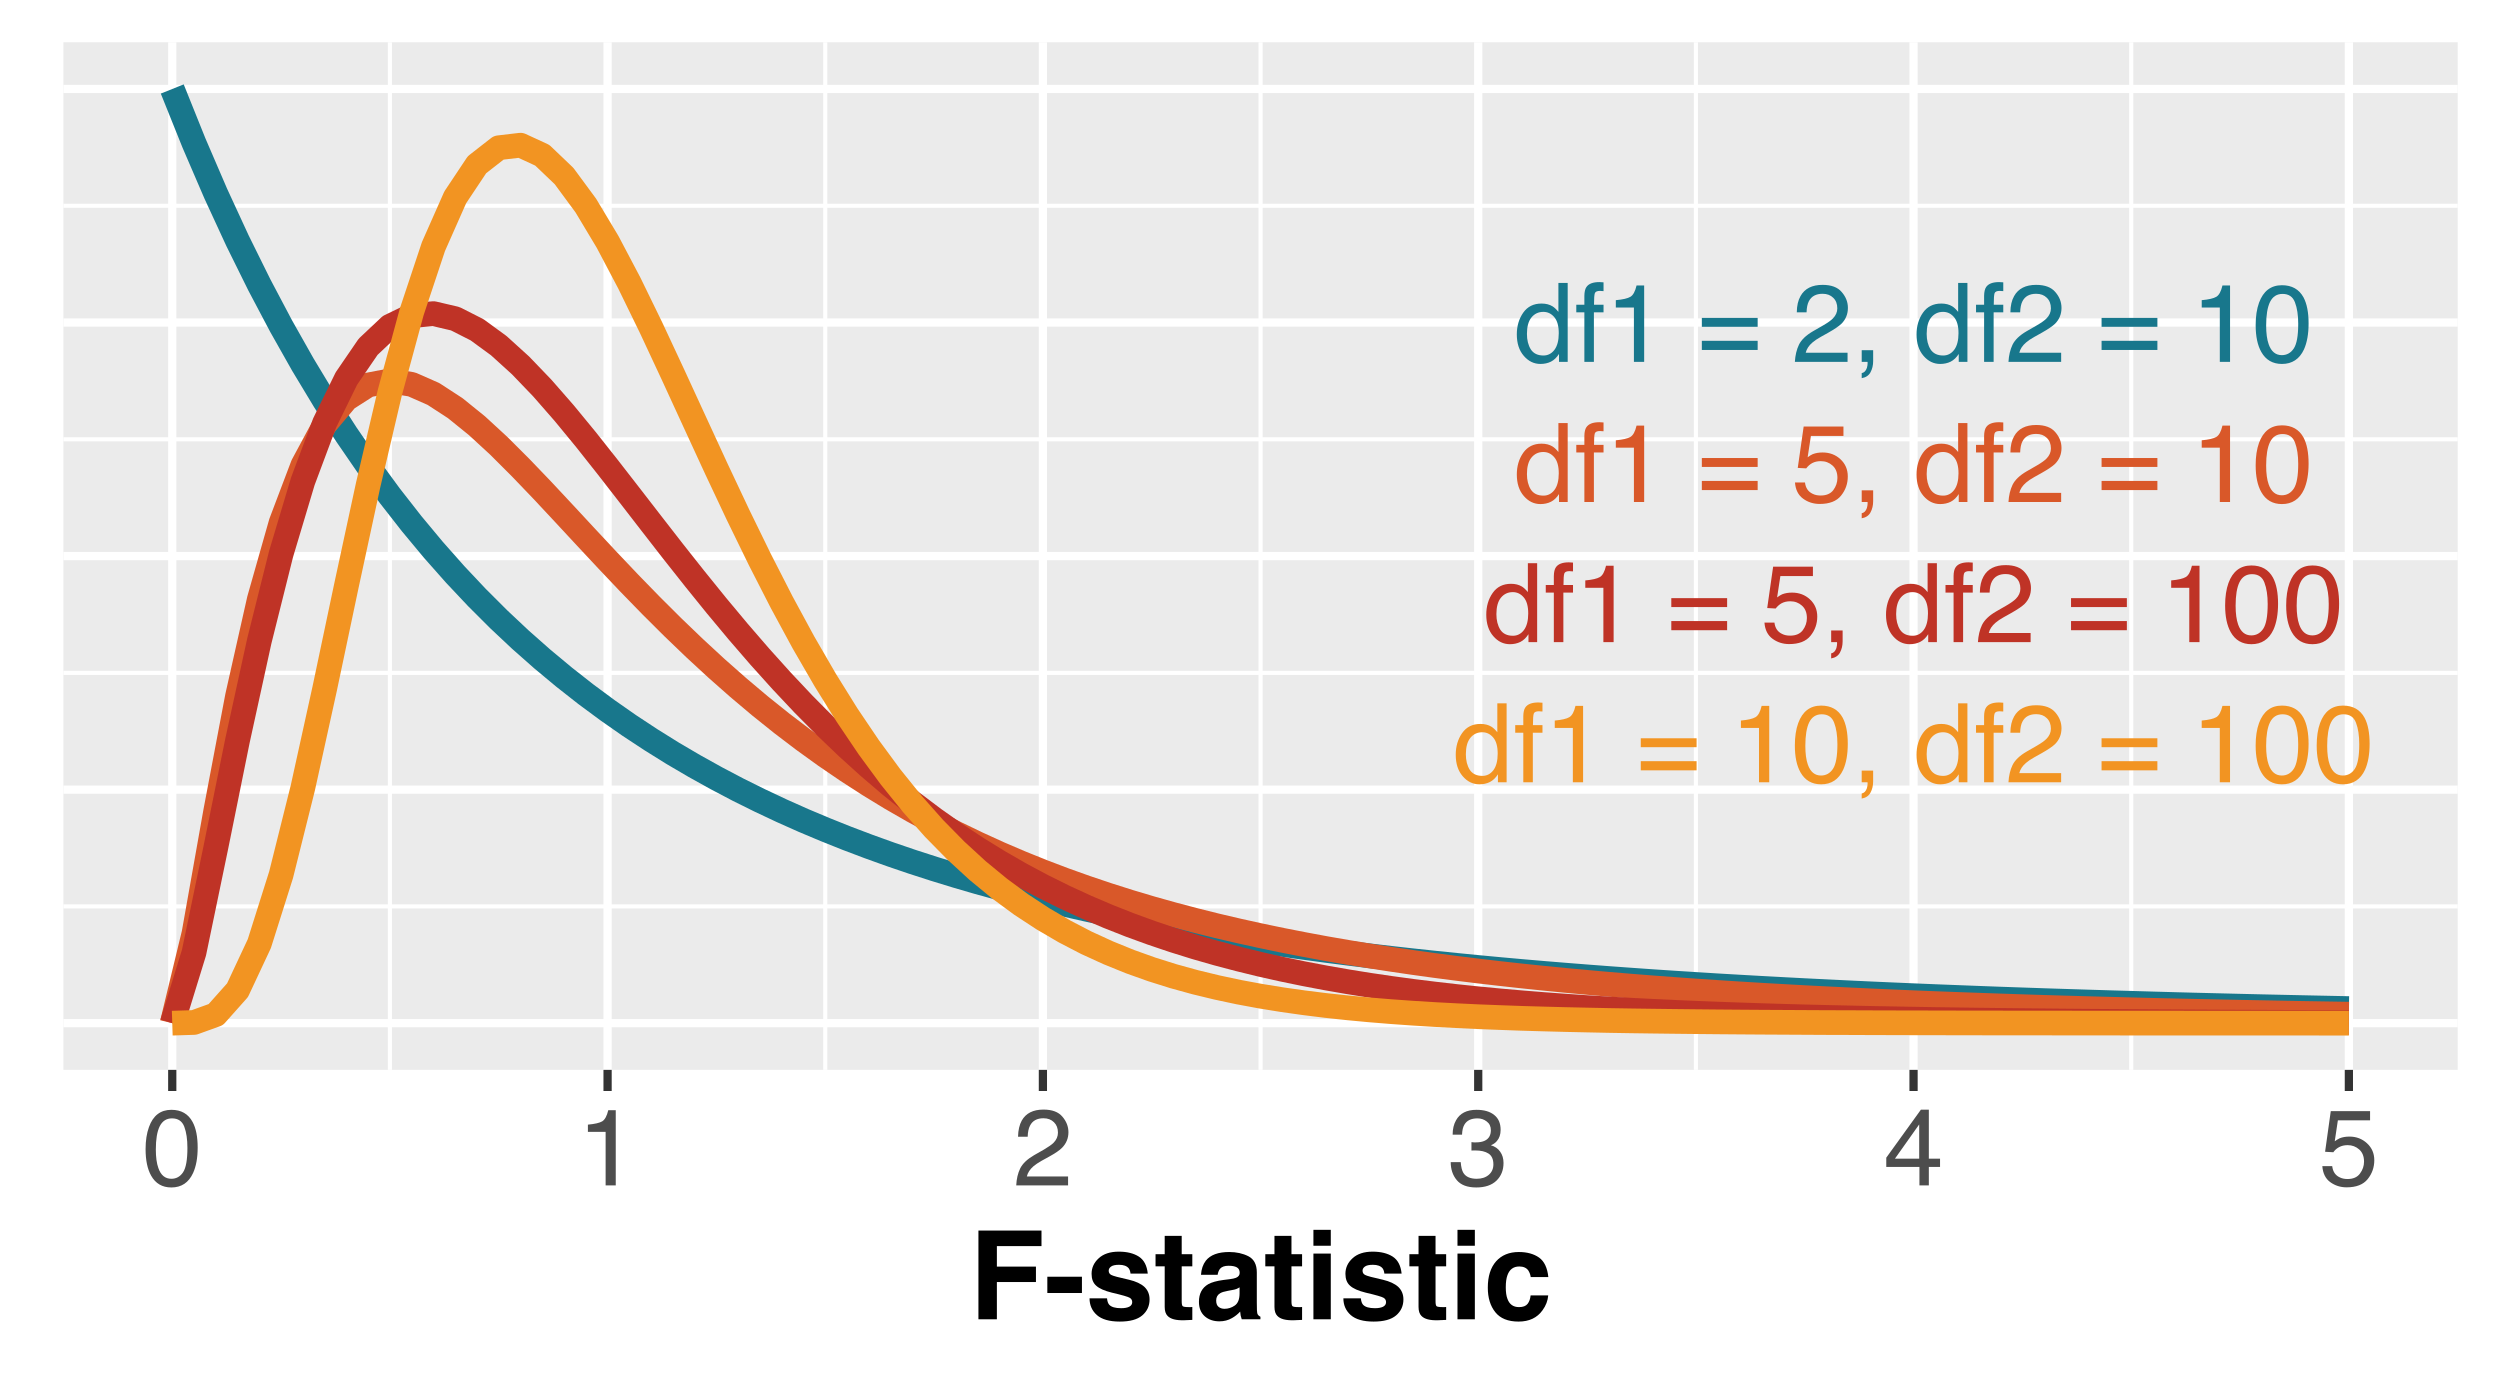 <?xml version="1.0" encoding="UTF-8"?>
<svg xmlns="http://www.w3.org/2000/svg" xmlns:xlink="http://www.w3.org/1999/xlink" width="324pt" height="180pt" viewBox="0 0 324 180" version="1.1">
<defs>
<g>
<symbol overflow="visible" id="glyph0-0">
<path style="stroke:none;" d="M 0.453 0 L 0.453 -10.203 L 8.547 -10.203 L 8.547 0 Z M 7.281 -1.281 L 7.281 -8.922 L 1.734 -8.922 L 1.734 -1.281 Z M 7.281 -1.281 "/>
</symbol>
<symbol overflow="visible" id="glyph0-1">
<path style="stroke:none;" d="M 1.703 -3.625 C 1.703 -2.832 1.867 -2.164 2.203 -1.625 C 2.547 -1.094 3.094 -0.828 3.844 -0.828 C 4.414 -0.828 4.891 -1.07 5.266 -1.562 C 5.641 -2.062 5.828 -2.781 5.828 -3.719 C 5.828 -4.656 5.633 -5.348 5.25 -5.797 C 4.863 -6.254 4.391 -6.484 3.828 -6.484 C 3.191 -6.484 2.676 -6.238 2.281 -5.75 C 1.895 -5.27 1.703 -4.562 1.703 -3.625 Z M 3.594 -7.562 C 4.156 -7.562 4.629 -7.441 5.016 -7.203 C 5.242 -7.066 5.5 -6.828 5.781 -6.484 L 5.781 -10.234 L 6.984 -10.234 L 6.984 0 L 5.859 0 L 5.859 -1.031 C 5.566 -0.57 5.219 -0.238 4.812 -0.031 C 4.414 0.164 3.961 0.266 3.453 0.266 C 2.617 0.266 1.898 -0.082 1.297 -0.781 C 0.691 -1.477 0.391 -2.406 0.391 -3.562 C 0.391 -4.645 0.664 -5.582 1.219 -6.375 C 1.77 -7.164 2.562 -7.562 3.594 -7.562 Z M 3.594 -7.562 "/>
</symbol>
<symbol overflow="visible" id="glyph0-2">
<path style="stroke:none;" d="M 1.234 -8.562 C 1.242 -9.082 1.332 -9.461 1.5 -9.703 C 1.789 -10.129 2.352 -10.344 3.188 -10.344 C 3.27 -10.344 3.352 -10.336 3.438 -10.328 C 3.52 -10.328 3.613 -10.32 3.719 -10.312 L 3.719 -9.172 C 3.582 -9.18 3.484 -9.188 3.422 -9.188 C 3.367 -9.195 3.316 -9.203 3.266 -9.203 C 2.891 -9.203 2.664 -9.102 2.594 -8.906 C 2.52 -8.707 2.484 -8.207 2.484 -7.406 L 3.719 -7.406 L 3.719 -6.422 L 2.469 -6.422 L 2.469 0 L 1.234 0 L 1.234 -6.422 L 0.188 -6.422 L 0.188 -7.406 L 1.234 -7.406 Z M 1.234 -8.562 "/>
</symbol>
<symbol overflow="visible" id="glyph0-3">
<path style="stroke:none;" d="M 1.359 -7.047 L 1.359 -8 C 2.266 -8.082 2.895 -8.227 3.25 -8.438 C 3.602 -8.645 3.867 -9.133 4.047 -9.906 L 5.031 -9.906 L 5.031 0 L 3.703 0 L 3.703 -7.047 Z M 1.359 -7.047 "/>
</symbol>
<symbol overflow="visible" id="glyph0-4">
<path style="stroke:none;" d=""/>
</symbol>
<symbol overflow="visible" id="glyph0-5">
<path style="stroke:none;" d="M 7.875 -5.703 L 7.875 -4.547 L 0.641 -4.547 L 0.641 -5.703 Z M 7.875 -2.734 L 7.875 -1.547 L 0.641 -1.547 L 0.641 -2.734 Z M 7.875 -2.734 "/>
</symbol>
<symbol overflow="visible" id="glyph0-6">
<path style="stroke:none;" d="M 0.438 0 C 0.488 -0.852 0.664 -1.598 0.969 -2.234 C 1.281 -2.867 1.883 -3.445 2.781 -3.969 L 4.109 -4.734 C 4.703 -5.078 5.117 -5.375 5.359 -5.625 C 5.742 -6.008 5.938 -6.445 5.938 -6.938 C 5.938 -7.52 5.758 -7.977 5.406 -8.312 C 5.062 -8.656 4.602 -8.828 4.031 -8.828 C 3.176 -8.828 2.582 -8.504 2.25 -7.859 C 2.07 -7.516 1.973 -7.035 1.953 -6.422 L 0.688 -6.422 C 0.695 -7.285 0.859 -7.988 1.172 -8.531 C 1.711 -9.5 2.664 -9.984 4.031 -9.984 C 5.164 -9.984 5.992 -9.672 6.516 -9.047 C 7.047 -8.43 7.312 -7.75 7.312 -7 C 7.312 -6.195 7.035 -5.516 6.484 -4.953 C 6.148 -4.629 5.566 -4.234 4.734 -3.766 L 3.781 -3.234 C 3.332 -2.984 2.977 -2.742 2.719 -2.516 C 2.25 -2.117 1.957 -1.676 1.844 -1.188 L 7.266 -1.188 L 7.266 0 Z M 0.438 0 "/>
</symbol>
<symbol overflow="visible" id="glyph0-7">
<path style="stroke:none;" d="M 1.188 1.453 C 1.5 1.398 1.723 1.176 1.859 0.781 C 1.922 0.57 1.953 0.367 1.953 0.172 C 1.953 0.141 1.953 0.109 1.953 0.078 C 1.953 0.055 1.945 0.031 1.938 0 L 1.188 0 L 1.188 -1.516 L 2.672 -1.516 L 2.672 -0.109 C 2.672 0.441 2.555 0.926 2.328 1.344 C 2.109 1.758 1.727 2.016 1.188 2.109 Z M 1.188 1.453 "/>
</symbol>
<symbol overflow="visible" id="glyph0-8">
<path style="stroke:none;" d="M 3.844 -9.938 C 5.133 -9.938 6.066 -9.41 6.641 -8.359 C 7.078 -7.535 7.297 -6.41 7.297 -4.984 C 7.297 -3.629 7.098 -2.508 6.703 -1.625 C 6.117 -0.363 5.164 0.266 3.844 0.266 C 2.645 0.266 1.754 -0.25 1.172 -1.281 C 0.68 -2.145 0.438 -3.305 0.438 -4.766 C 0.438 -5.898 0.582 -6.867 0.875 -7.672 C 1.426 -9.18 2.414 -9.938 3.844 -9.938 Z M 3.828 -0.875 C 4.473 -0.875 4.988 -1.16 5.375 -1.734 C 5.758 -2.305 5.953 -3.375 5.953 -4.938 C 5.953 -6.062 5.812 -6.988 5.531 -7.719 C 5.258 -8.445 4.723 -8.812 3.922 -8.812 C 3.18 -8.812 2.641 -8.461 2.297 -7.766 C 1.961 -7.078 1.797 -6.062 1.797 -4.719 C 1.797 -3.707 1.906 -2.895 2.125 -2.281 C 2.457 -1.344 3.023 -0.875 3.828 -0.875 Z M 3.828 -0.875 "/>
</symbol>
<symbol overflow="visible" id="glyph0-9">
<path style="stroke:none;" d="M 1.75 -2.531 C 1.832 -1.82 2.164 -1.332 2.75 -1.062 C 3.039 -0.914 3.383 -0.844 3.781 -0.844 C 4.52 -0.844 5.066 -1.078 5.422 -1.547 C 5.773 -2.023 5.953 -2.551 5.953 -3.125 C 5.953 -3.82 5.738 -4.359 5.312 -4.734 C 4.895 -5.109 4.391 -5.297 3.797 -5.297 C 3.367 -5.297 3 -5.211 2.688 -5.047 C 2.383 -4.879 2.125 -4.648 1.906 -4.359 L 0.812 -4.422 L 1.578 -9.781 L 6.734 -9.781 L 6.734 -8.562 L 2.516 -8.562 L 2.094 -5.797 C 2.32 -5.973 2.539 -6.109 2.75 -6.203 C 3.125 -6.348 3.551 -6.422 4.031 -6.422 C 4.945 -6.422 5.719 -6.129 6.344 -5.547 C 6.977 -4.961 7.297 -4.219 7.297 -3.312 C 7.297 -2.375 7.004 -1.547 6.422 -0.828 C 5.848 -0.109 4.926 0.25 3.656 0.25 C 2.844 0.25 2.125 0.02 1.5 -0.438 C 0.875 -0.895 0.523 -1.594 0.453 -2.531 Z M 1.75 -2.531 "/>
</symbol>
<symbol overflow="visible" id="glyph1-0">
<path style="stroke:none;" d="M 0.453 0 L 0.453 -10.047 L 8.422 -10.047 L 8.422 0 Z M 7.172 -1.266 L 7.172 -8.781 L 1.703 -8.781 L 1.703 -1.266 Z M 7.172 -1.266 "/>
</symbol>
<symbol overflow="visible" id="glyph1-1">
<path style="stroke:none;" d="M 3.781 -9.797 C 5.051 -9.797 5.969 -9.27 6.531 -8.219 C 6.969 -7.414 7.188 -6.312 7.188 -4.906 C 7.188 -3.57 6.988 -2.473 6.594 -1.609 C 6.02 -0.359 5.082 0.266 3.781 0.266 C 2.602 0.266 1.727 -0.242 1.156 -1.266 C 0.676 -2.117 0.438 -3.266 0.438 -4.703 C 0.438 -5.805 0.582 -6.758 0.875 -7.562 C 1.406 -9.051 2.375 -9.797 3.781 -9.797 Z M 3.781 -0.859 C 4.414 -0.859 4.922 -1.141 5.297 -1.703 C 5.672 -2.266 5.859 -3.316 5.859 -4.859 C 5.859 -5.973 5.723 -6.891 5.453 -7.609 C 5.18 -8.328 4.648 -8.688 3.859 -8.688 C 3.141 -8.688 2.609 -8.344 2.266 -7.656 C 1.93 -6.977 1.766 -5.977 1.766 -4.656 C 1.766 -3.656 1.875 -2.852 2.094 -2.25 C 2.414 -1.32 2.977 -0.859 3.781 -0.859 Z M 3.781 -0.859 "/>
</symbol>
<symbol overflow="visible" id="glyph1-2">
<path style="stroke:none;" d="M 1.344 -6.938 L 1.344 -7.875 C 2.227 -7.957 2.844 -8.098 3.188 -8.297 C 3.539 -8.504 3.805 -8.988 3.984 -9.75 L 4.953 -9.75 L 4.953 0 L 3.641 0 L 3.641 -6.938 Z M 1.344 -6.938 "/>
</symbol>
<symbol overflow="visible" id="glyph1-3">
<path style="stroke:none;" d="M 0.438 0 C 0.477 -0.844 0.648 -1.578 0.953 -2.203 C 1.266 -2.828 1.859 -3.395 2.734 -3.906 L 4.047 -4.656 C 4.629 -5 5.039 -5.289 5.281 -5.531 C 5.656 -5.914 5.844 -6.352 5.844 -6.844 C 5.844 -7.406 5.672 -7.852 5.328 -8.188 C 4.984 -8.531 4.531 -8.703 3.969 -8.703 C 3.125 -8.703 2.539 -8.379 2.219 -7.734 C 2.039 -7.391 1.941 -6.914 1.922 -6.312 L 0.672 -6.312 C 0.691 -7.164 0.852 -7.863 1.156 -8.406 C 1.688 -9.352 2.625 -9.828 3.969 -9.828 C 5.094 -9.828 5.91 -9.52 6.422 -8.906 C 6.941 -8.301 7.203 -7.629 7.203 -6.891 C 7.203 -6.109 6.926 -5.438 6.375 -4.875 C 6.062 -4.551 5.488 -4.16 4.656 -3.703 L 3.719 -3.188 C 3.281 -2.938 2.93 -2.703 2.672 -2.484 C 2.211 -2.086 1.926 -1.645 1.812 -1.156 L 7.156 -1.156 L 7.156 0 Z M 0.438 0 "/>
</symbol>
<symbol overflow="visible" id="glyph1-4">
<path style="stroke:none;" d="M 3.641 0.266 C 2.484 0.266 1.641 -0.051 1.109 -0.688 C 0.586 -1.32 0.328 -2.098 0.328 -3.016 L 1.625 -3.016 C 1.676 -2.379 1.789 -1.914 1.969 -1.625 C 2.289 -1.113 2.867 -0.859 3.703 -0.859 C 4.348 -0.859 4.867 -1.031 5.266 -1.375 C 5.66 -1.719 5.859 -2.164 5.859 -2.719 C 5.859 -3.383 5.648 -3.852 5.234 -4.125 C 4.816 -4.395 4.242 -4.531 3.516 -4.531 C 3.43 -4.531 3.348 -4.531 3.266 -4.531 C 3.18 -4.531 3.098 -4.523 3.016 -4.516 L 3.016 -5.609 C 3.141 -5.586 3.242 -5.578 3.328 -5.578 C 3.41 -5.578 3.504 -5.578 3.609 -5.578 C 4.066 -5.578 4.445 -5.648 4.75 -5.797 C 5.27 -6.047 5.531 -6.5 5.531 -7.156 C 5.531 -7.645 5.352 -8.02 5 -8.281 C 4.656 -8.551 4.254 -8.688 3.797 -8.688 C 2.973 -8.688 2.406 -8.41 2.094 -7.859 C 1.914 -7.555 1.816 -7.129 1.797 -6.578 L 0.578 -6.578 C 0.578 -7.305 0.723 -7.926 1.016 -8.438 C 1.516 -9.344 2.398 -9.797 3.672 -9.797 C 4.66 -9.797 5.426 -9.57 5.969 -9.125 C 6.52 -8.688 6.797 -8.047 6.797 -7.203 C 6.797 -6.598 6.633 -6.113 6.312 -5.75 C 6.113 -5.508 5.852 -5.328 5.531 -5.203 C 6.051 -5.055 6.453 -4.781 6.734 -4.375 C 7.023 -3.977 7.172 -3.488 7.172 -2.906 C 7.172 -1.969 6.863 -1.203 6.25 -0.609 C 5.633 -0.023 4.766 0.266 3.641 0.266 Z M 3.641 0.266 "/>
</symbol>
<symbol overflow="visible" id="glyph1-5">
<path style="stroke:none;" d="M 4.625 -3.469 L 4.625 -7.906 L 1.484 -3.469 Z M 4.656 0 L 4.656 -2.391 L 0.359 -2.391 L 0.359 -3.594 L 4.844 -9.812 L 5.875 -9.812 L 5.875 -3.469 L 7.328 -3.469 L 7.328 -2.391 L 5.875 -2.391 L 5.875 0 Z M 4.656 0 "/>
</symbol>
<symbol overflow="visible" id="glyph1-6">
<path style="stroke:none;" d="M 1.734 -2.5 C 1.816 -1.789 2.141 -1.305 2.703 -1.047 C 2.992 -0.898 3.332 -0.828 3.719 -0.828 C 4.445 -0.828 4.984 -1.062 5.328 -1.531 C 5.68 -2 5.859 -2.516 5.859 -3.078 C 5.859 -3.766 5.648 -4.289 5.234 -4.656 C 4.816 -5.031 4.316 -5.219 3.734 -5.219 C 3.316 -5.219 2.953 -5.133 2.641 -4.969 C 2.336 -4.812 2.082 -4.586 1.875 -4.297 L 0.812 -4.359 L 1.547 -9.625 L 6.641 -9.625 L 6.641 -8.438 L 2.469 -8.438 L 2.062 -5.719 C 2.289 -5.883 2.504 -6.016 2.703 -6.109 C 3.066 -6.254 3.488 -6.328 3.969 -6.328 C 4.863 -6.328 5.625 -6.035 6.25 -5.453 C 6.875 -4.879 7.188 -4.148 7.188 -3.266 C 7.188 -2.336 6.898 -1.52 6.328 -0.812 C 5.754 -0.102 4.844 0.25 3.594 0.25 C 2.801 0.25 2.098 0.023 1.484 -0.422 C 0.867 -0.867 0.523 -1.562 0.453 -2.5 Z M 1.734 -2.5 "/>
</symbol>
<symbol overflow="visible" id="glyph2-0">
<path style="stroke:none;" d="M 1.203 -11.516 L 10.484 -11.516 L 10.484 0 L 1.203 0 Z M 9.047 -1.438 L 9.047 -10.078 L 2.641 -10.078 L 2.641 -1.438 Z M 9.047 -1.438 "/>
</symbol>
<symbol overflow="visible" id="glyph2-1">
<path style="stroke:none;" d="M 9.391 -9.484 L 3.609 -9.484 L 3.609 -6.828 L 8.672 -6.828 L 8.672 -4.828 L 3.609 -4.828 L 3.609 0 L 1.219 0 L 1.219 -11.5 L 9.391 -11.5 Z M 9.391 -9.484 "/>
</symbol>
<symbol overflow="visible" id="glyph2-2">
<path style="stroke:none;" d="M 0.375 -5.516 L 4.859 -5.516 L 4.859 -3.406 L 0.375 -3.406 Z M 0.375 -5.516 "/>
</symbol>
<symbol overflow="visible" id="glyph2-3">
<path style="stroke:none;" d="M 6.906 -8.125 C 7.57 -7.695 7.957 -6.961 8.062 -5.922 L 5.828 -5.922 C 5.797 -6.211 5.719 -6.441 5.594 -6.609 C 5.344 -6.91 4.926 -7.062 4.344 -7.062 C 3.852 -7.062 3.504 -6.984 3.297 -6.828 C 3.098 -6.68 3 -6.504 3 -6.297 C 3 -6.047 3.109 -5.863 3.328 -5.75 C 3.547 -5.625 4.316 -5.414 5.641 -5.125 C 6.523 -4.914 7.191 -4.602 7.641 -4.188 C 8.078 -3.758 8.297 -3.223 8.297 -2.578 C 8.297 -1.734 7.977 -1.039 7.344 -0.5 C 6.719 0.031 5.75 0.297 4.438 0.297 C 3.102 0.297 2.113 0.016 1.469 -0.547 C 0.832 -1.117 0.516 -1.844 0.516 -2.719 L 2.781 -2.719 C 2.82 -2.32 2.922 -2.039 3.078 -1.875 C 3.359 -1.582 3.867 -1.438 4.609 -1.438 C 5.047 -1.438 5.395 -1.5 5.656 -1.625 C 5.914 -1.758 6.047 -1.957 6.047 -2.219 C 6.047 -2.469 5.941 -2.656 5.734 -2.781 C 5.523 -2.914 4.75 -3.141 3.406 -3.453 C 2.445 -3.691 1.77 -3.992 1.375 -4.359 C 0.977 -4.711 0.781 -5.223 0.781 -5.891 C 0.781 -6.672 1.086 -7.344 1.703 -7.906 C 2.316 -8.477 3.188 -8.766 4.312 -8.766 C 5.375 -8.766 6.238 -8.551 6.906 -8.125 Z M 6.906 -8.125 "/>
</symbol>
<symbol overflow="visible" id="glyph2-4">
<path style="stroke:none;" d="M 4.938 -1.594 L 4.938 0.078 L 3.891 0.125 C 2.836 0.156 2.117 -0.031 1.734 -0.438 C 1.484 -0.688 1.359 -1.078 1.359 -1.609 L 1.359 -6.859 L 0.172 -6.859 L 0.172 -8.438 L 1.359 -8.438 L 1.359 -10.812 L 3.562 -10.812 L 3.562 -8.438 L 4.938 -8.438 L 4.938 -6.859 L 3.562 -6.859 L 3.562 -2.359 C 3.562 -2.004 3.602 -1.785 3.688 -1.703 C 3.781 -1.617 4.051 -1.578 4.5 -1.578 C 4.57 -1.578 4.645 -1.578 4.719 -1.578 C 4.789 -1.578 4.863 -1.582 4.938 -1.594 Z M 4.938 -1.594 "/>
</symbol>
<symbol overflow="visible" id="glyph2-5">
<path style="stroke:none;" d="M 1.359 -7.594 C 1.953 -8.344 2.961 -8.719 4.391 -8.719 C 5.328 -8.719 6.156 -8.535 6.875 -8.172 C 7.602 -7.797 7.969 -7.098 7.969 -6.078 L 7.969 -2.172 C 7.969 -1.898 7.973 -1.57 7.984 -1.188 C 7.992 -0.895 8.035 -0.695 8.109 -0.594 C 8.18 -0.488 8.289 -0.398 8.438 -0.328 L 8.438 0 L 6.016 0 C 5.953 -0.176 5.906 -0.336 5.875 -0.484 C 5.852 -0.641 5.832 -0.812 5.812 -1 C 5.508 -0.664 5.156 -0.383 4.75 -0.156 C 4.27 0.125 3.727 0.266 3.125 0.266 C 2.352 0.266 1.719 0.047 1.219 -0.391 C 0.719 -0.836 0.469 -1.461 0.469 -2.266 C 0.469 -3.316 0.867 -4.078 1.672 -4.547 C 2.117 -4.797 2.77 -4.977 3.625 -5.094 L 4.391 -5.188 C 4.797 -5.238 5.086 -5.301 5.266 -5.375 C 5.586 -5.508 5.75 -5.723 5.75 -6.016 C 5.75 -6.359 5.625 -6.598 5.375 -6.734 C 5.133 -6.867 4.781 -6.938 4.312 -6.938 C 3.789 -6.938 3.422 -6.805 3.203 -6.547 C 3.047 -6.348 2.941 -6.086 2.891 -5.766 L 0.734 -5.766 C 0.785 -6.504 0.992 -7.113 1.359 -7.594 Z M 3.016 -1.609 C 3.223 -1.441 3.477 -1.359 3.781 -1.359 C 4.258 -1.359 4.703 -1.5 5.109 -1.781 C 5.516 -2.062 5.723 -2.57 5.734 -3.312 L 5.734 -4.141 C 5.598 -4.055 5.457 -3.984 5.312 -3.922 C 5.164 -3.867 4.969 -3.82 4.719 -3.781 L 4.219 -3.688 C 3.75 -3.602 3.414 -3.5 3.219 -3.375 C 2.875 -3.176 2.703 -2.863 2.703 -2.438 C 2.703 -2.051 2.805 -1.773 3.016 -1.609 Z M 3.016 -1.609 "/>
</symbol>
<symbol overflow="visible" id="glyph2-6">
<path style="stroke:none;" d="M 3.328 -8.516 L 3.328 0 L 1.078 0 L 1.078 -8.516 Z M 3.328 -11.594 L 3.328 -9.531 L 1.078 -9.531 L 1.078 -11.594 Z M 3.328 -11.594 "/>
</symbol>
<symbol overflow="visible" id="glyph2-7">
<path style="stroke:none;" d="M 8.406 -5.469 L 6.125 -5.469 C 6.082 -5.781 5.977 -6.066 5.812 -6.328 C 5.562 -6.672 5.172 -6.844 4.641 -6.844 C 3.891 -6.844 3.379 -6.469 3.109 -5.719 C 2.961 -5.32 2.891 -4.797 2.891 -4.141 C 2.891 -3.516 2.961 -3.016 3.109 -2.641 C 3.367 -1.93 3.867 -1.578 4.609 -1.578 C 5.129 -1.578 5.5 -1.719 5.719 -2 C 5.938 -2.281 6.066 -2.645 6.109 -3.094 L 8.391 -3.094 C 8.336 -2.414 8.094 -1.773 7.656 -1.172 C 6.957 -0.191 5.922 0.297 4.547 0.297 C 3.18 0.297 2.176 -0.109 1.531 -0.922 C 0.883 -1.734 0.562 -2.789 0.562 -4.094 C 0.562 -5.551 0.914 -6.688 1.625 -7.5 C 2.344 -8.312 3.328 -8.719 4.578 -8.719 C 5.648 -8.719 6.523 -8.477 7.203 -8 C 7.879 -7.52 8.281 -6.676 8.406 -5.469 Z M 8.406 -5.469 "/>
</symbol>
</g>
<clipPath id="clip1">
  <path d="M 8.219 5.48 L 318.52 5.48 L 318.52 138.656 L 8.219 138.656 Z M 8.219 5.48 "/>
</clipPath>
<clipPath id="clip2">
  <path d="M 8.219 117 L 318.52 117 L 318.52 118 L 8.219 118 Z M 8.219 117 "/>
</clipPath>
<clipPath id="clip3">
  <path d="M 8.219 86 L 318.52 86 L 318.52 88 L 8.219 88 Z M 8.219 86 "/>
</clipPath>
<clipPath id="clip4">
  <path d="M 8.219 56 L 318.52 56 L 318.52 58 L 8.219 58 Z M 8.219 56 "/>
</clipPath>
<clipPath id="clip5">
  <path d="M 8.219 26 L 318.52 26 L 318.52 27 L 8.219 27 Z M 8.219 26 "/>
</clipPath>
<clipPath id="clip6">
  <path d="M 50 5.48 L 51 5.48 L 51 138.656 L 50 138.656 Z M 50 5.48 "/>
</clipPath>
<clipPath id="clip7">
  <path d="M 106 5.48 L 108 5.48 L 108 138.656 L 106 138.656 Z M 106 5.48 "/>
</clipPath>
<clipPath id="clip8">
  <path d="M 163 5.48 L 164 5.48 L 164 138.656 L 163 138.656 Z M 163 5.48 "/>
</clipPath>
<clipPath id="clip9">
  <path d="M 219 5.48 L 221 5.48 L 221 138.656 L 219 138.656 Z M 219 5.48 "/>
</clipPath>
<clipPath id="clip10">
  <path d="M 275 5.48 L 277 5.48 L 277 138.656 L 275 138.656 Z M 275 5.48 "/>
</clipPath>
<clipPath id="clip11">
  <path d="M 8.219 132 L 318.52 132 L 318.52 134 L 8.219 134 Z M 8.219 132 "/>
</clipPath>
<clipPath id="clip12">
  <path d="M 8.219 101 L 318.52 101 L 318.52 103 L 8.219 103 Z M 8.219 101 "/>
</clipPath>
<clipPath id="clip13">
  <path d="M 8.219 71 L 318.52 71 L 318.52 73 L 8.219 73 Z M 8.219 71 "/>
</clipPath>
<clipPath id="clip14">
  <path d="M 8.219 41 L 318.52 41 L 318.52 43 L 8.219 43 Z M 8.219 41 "/>
</clipPath>
<clipPath id="clip15">
  <path d="M 8.219 10 L 318.52 10 L 318.52 13 L 8.219 13 Z M 8.219 10 "/>
</clipPath>
<clipPath id="clip16">
  <path d="M 21 5.48 L 23 5.48 L 23 138.656 L 21 138.656 Z M 21 5.48 "/>
</clipPath>
<clipPath id="clip17">
  <path d="M 78 5.48 L 80 5.48 L 80 138.656 L 78 138.656 Z M 78 5.48 "/>
</clipPath>
<clipPath id="clip18">
  <path d="M 134 5.48 L 136 5.48 L 136 138.656 L 134 138.656 Z M 134 5.48 "/>
</clipPath>
<clipPath id="clip19">
  <path d="M 191 5.48 L 193 5.48 L 193 138.656 L 191 138.656 Z M 191 5.48 "/>
</clipPath>
<clipPath id="clip20">
  <path d="M 247 5.48 L 249 5.48 L 249 138.656 L 247 138.656 Z M 247 5.48 "/>
</clipPath>
<clipPath id="clip21">
  <path d="M 303 5.48 L 305 5.48 L 305 138.656 L 303 138.656 Z M 303 5.48 "/>
</clipPath>
</defs>
<g id="surface469">
<rect x="0" y="0" width="324" height="180" style="fill:rgb(100%,100%,100%);fill-opacity:1;stroke:none;"/>
<rect x="0" y="0" width="324" height="180" style="fill:rgb(100%,100%,100%);fill-opacity:1;stroke:none;"/>
<path style="fill:none;stroke-width:1.067;stroke-linecap:round;stroke-linejoin:round;stroke:rgb(100%,100%,100%);stroke-opacity:1;stroke-miterlimit:10;" d="M 0 180 L 324 180 L 324 0 L 0 0 Z M 0 180 "/>
<g clip-path="url(#clip1)" clip-rule="nonzero">
<path style=" stroke:none;fill-rule:nonzero;fill:rgb(92.157%,92.157%,92.157%);fill-opacity:1;" d="M 8.219 138.656 L 318.52 138.656 L 318.52 5.48 L 8.219 5.48 Z M 8.219 138.656 "/>
</g>
<g clip-path="url(#clip2)" clip-rule="nonzero">
<path style="fill:none;stroke-width:0.533;stroke-linecap:butt;stroke-linejoin:round;stroke:rgb(100%,100%,100%);stroke-opacity:1;stroke-miterlimit:10;" d="M 8.219 117.469 L 318.52 117.469 "/>
</g>
<g clip-path="url(#clip3)" clip-rule="nonzero">
<path style="fill:none;stroke-width:0.533;stroke-linecap:butt;stroke-linejoin:round;stroke:rgb(100%,100%,100%);stroke-opacity:1;stroke-miterlimit:10;" d="M 8.219 87.203 L 318.52 87.203 "/>
</g>
<g clip-path="url(#clip4)" clip-rule="nonzero">
<path style="fill:none;stroke-width:0.533;stroke-linecap:butt;stroke-linejoin:round;stroke:rgb(100%,100%,100%);stroke-opacity:1;stroke-miterlimit:10;" d="M 8.219 56.934 L 318.52 56.934 "/>
</g>
<g clip-path="url(#clip5)" clip-rule="nonzero">
<path style="fill:none;stroke-width:0.533;stroke-linecap:butt;stroke-linejoin:round;stroke:rgb(100%,100%,100%);stroke-opacity:1;stroke-miterlimit:10;" d="M 8.219 26.668 L 318.52 26.668 "/>
</g>
<g clip-path="url(#clip6)" clip-rule="nonzero">
<path style="fill:none;stroke-width:0.533;stroke-linecap:butt;stroke-linejoin:round;stroke:rgb(100%,100%,100%);stroke-opacity:1;stroke-miterlimit:10;" d="M 50.531 138.656 L 50.531 5.48 "/>
</g>
<g clip-path="url(#clip7)" clip-rule="nonzero">
<path style="fill:none;stroke-width:0.533;stroke-linecap:butt;stroke-linejoin:round;stroke:rgb(100%,100%,100%);stroke-opacity:1;stroke-miterlimit:10;" d="M 106.953 138.656 L 106.953 5.48 "/>
</g>
<g clip-path="url(#clip8)" clip-rule="nonzero">
<path style="fill:none;stroke-width:0.533;stroke-linecap:butt;stroke-linejoin:round;stroke:rgb(100%,100%,100%);stroke-opacity:1;stroke-miterlimit:10;" d="M 163.371 138.656 L 163.371 5.48 "/>
</g>
<g clip-path="url(#clip9)" clip-rule="nonzero">
<path style="fill:none;stroke-width:0.533;stroke-linecap:butt;stroke-linejoin:round;stroke:rgb(100%,100%,100%);stroke-opacity:1;stroke-miterlimit:10;" d="M 219.789 138.656 L 219.789 5.48 "/>
</g>
<g clip-path="url(#clip10)" clip-rule="nonzero">
<path style="fill:none;stroke-width:0.533;stroke-linecap:butt;stroke-linejoin:round;stroke:rgb(100%,100%,100%);stroke-opacity:1;stroke-miterlimit:10;" d="M 276.207 138.656 L 276.207 5.48 "/>
</g>
<g clip-path="url(#clip11)" clip-rule="nonzero">
<path style="fill:none;stroke-width:1.067;stroke-linecap:butt;stroke-linejoin:round;stroke:rgb(100%,100%,100%);stroke-opacity:1;stroke-miterlimit:10;" d="M 8.219 132.602 L 318.52 132.602 "/>
</g>
<g clip-path="url(#clip12)" clip-rule="nonzero">
<path style="fill:none;stroke-width:1.067;stroke-linecap:butt;stroke-linejoin:round;stroke:rgb(100%,100%,100%);stroke-opacity:1;stroke-miterlimit:10;" d="M 8.219 102.336 L 318.52 102.336 "/>
</g>
<g clip-path="url(#clip13)" clip-rule="nonzero">
<path style="fill:none;stroke-width:1.067;stroke-linecap:butt;stroke-linejoin:round;stroke:rgb(100%,100%,100%);stroke-opacity:1;stroke-miterlimit:10;" d="M 8.219 72.066 L 318.52 72.066 "/>
</g>
<g clip-path="url(#clip14)" clip-rule="nonzero">
<path style="fill:none;stroke-width:1.067;stroke-linecap:butt;stroke-linejoin:round;stroke:rgb(100%,100%,100%);stroke-opacity:1;stroke-miterlimit:10;" d="M 8.219 41.801 L 318.52 41.801 "/>
</g>
<g clip-path="url(#clip15)" clip-rule="nonzero">
<path style="fill:none;stroke-width:1.067;stroke-linecap:butt;stroke-linejoin:round;stroke:rgb(100%,100%,100%);stroke-opacity:1;stroke-miterlimit:10;" d="M 8.219 11.531 L 318.52 11.531 "/>
</g>
<g clip-path="url(#clip16)" clip-rule="nonzero">
<path style="fill:none;stroke-width:1.067;stroke-linecap:butt;stroke-linejoin:round;stroke:rgb(100%,100%,100%);stroke-opacity:1;stroke-miterlimit:10;" d="M 22.324 138.656 L 22.324 5.48 "/>
</g>
<g clip-path="url(#clip17)" clip-rule="nonzero">
<path style="fill:none;stroke-width:1.067;stroke-linecap:butt;stroke-linejoin:round;stroke:rgb(100%,100%,100%);stroke-opacity:1;stroke-miterlimit:10;" d="M 78.742 138.656 L 78.742 5.48 "/>
</g>
<g clip-path="url(#clip18)" clip-rule="nonzero">
<path style="fill:none;stroke-width:1.067;stroke-linecap:butt;stroke-linejoin:round;stroke:rgb(100%,100%,100%);stroke-opacity:1;stroke-miterlimit:10;" d="M 135.16 138.656 L 135.16 5.48 "/>
</g>
<g clip-path="url(#clip19)" clip-rule="nonzero">
<path style="fill:none;stroke-width:1.067;stroke-linecap:butt;stroke-linejoin:round;stroke:rgb(100%,100%,100%);stroke-opacity:1;stroke-miterlimit:10;" d="M 191.578 138.656 L 191.578 5.48 "/>
</g>
<g clip-path="url(#clip20)" clip-rule="nonzero">
<path style="fill:none;stroke-width:1.067;stroke-linecap:butt;stroke-linejoin:round;stroke:rgb(100%,100%,100%);stroke-opacity:1;stroke-miterlimit:10;" d="M 247.996 138.656 L 247.996 5.48 "/>
</g>
<g clip-path="url(#clip21)" clip-rule="nonzero">
<path style="fill:none;stroke-width:1.067;stroke-linecap:butt;stroke-linejoin:round;stroke:rgb(100%,100%,100%);stroke-opacity:1;stroke-miterlimit:10;" d="M 304.414 138.656 L 304.414 5.48 "/>
</g>
<path style="fill:none;stroke-width:3.201;stroke-linecap:butt;stroke-linejoin:round;stroke:rgb(9.412%,46.667%,54.902%);stroke-opacity:1;stroke-miterlimit:10;" d="M 22.324 11.531 L 25.145 18.551 L 27.965 25.098 L 30.785 31.207 L 33.609 36.918 L 36.43 42.258 L 39.25 47.254 L 42.07 51.93 L 44.891 56.309 L 47.711 60.414 L 50.531 64.262 L 53.355 67.875 L 56.176 71.266 L 58.996 74.449 L 61.816 77.445 L 64.637 80.262 L 67.457 82.91 L 70.281 85.406 L 73.102 87.754 L 75.922 89.969 L 78.742 92.055 L 81.562 94.027 L 84.383 95.883 L 87.203 97.641 L 90.027 99.297 L 92.848 100.863 L 95.668 102.348 L 98.488 103.746 L 101.309 105.074 L 104.129 106.332 L 106.953 107.52 L 109.773 108.648 L 112.594 109.715 L 115.414 110.73 L 118.234 111.691 L 121.055 112.602 L 123.879 113.469 L 126.699 114.293 L 129.52 115.074 L 132.34 115.816 L 135.16 116.523 L 137.98 117.195 L 140.801 117.836 L 143.625 118.445 L 146.445 119.023 L 149.266 119.574 L 152.086 120.102 L 154.906 120.605 L 157.727 121.082 L 160.551 121.539 L 163.371 121.973 L 166.191 122.391 L 169.012 122.785 L 171.832 123.164 L 174.652 123.527 L 177.473 123.871 L 180.297 124.203 L 183.117 124.52 L 185.938 124.82 L 188.758 125.109 L 191.578 125.387 L 194.398 125.652 L 197.223 125.906 L 200.043 126.148 L 202.863 126.379 L 205.684 126.602 L 208.504 126.816 L 211.324 127.02 L 214.145 127.219 L 216.969 127.406 L 219.789 127.586 L 222.609 127.762 L 225.43 127.926 L 228.25 128.086 L 231.07 128.238 L 233.895 128.387 L 236.715 128.527 L 239.535 128.664 L 242.355 128.797 L 245.176 128.922 L 247.996 129.043 L 250.82 129.16 L 256.461 129.379 L 259.281 129.484 L 264.922 129.68 L 267.742 129.77 L 270.566 129.859 L 273.387 129.945 L 279.027 130.109 L 281.848 130.188 L 284.668 130.262 L 287.492 130.332 L 290.312 130.402 L 293.133 130.469 L 298.773 130.594 L 304.414 130.711 "/>
<path style="fill:none;stroke-width:3.201;stroke-linecap:butt;stroke-linejoin:round;stroke:rgb(85.098%,34.51%,16.078%);stroke-opacity:1;stroke-miterlimit:10;" d="M 22.324 132.602 L 25.145 120.941 L 27.965 105.07 L 30.785 90.207 L 33.609 77.668 L 36.43 67.738 L 39.25 60.293 L 42.07 55.055 L 44.891 51.699 L 47.711 49.895 L 50.531 49.355 L 53.355 49.816 L 56.176 51.059 L 58.996 52.895 L 61.816 55.176 L 64.637 57.773 L 67.457 60.59 L 70.281 63.535 L 73.102 66.555 L 75.922 69.594 L 78.742 72.613 L 81.562 75.586 L 84.383 78.484 L 87.203 81.293 L 90.027 84.004 L 92.848 86.609 L 95.668 89.098 L 98.488 91.477 L 101.309 93.738 L 104.129 95.883 L 106.953 97.922 L 109.773 99.848 L 112.594 101.672 L 115.414 103.395 L 118.234 105.02 L 121.055 106.555 L 123.879 108 L 126.699 109.359 L 129.52 110.645 L 132.34 111.852 L 135.16 112.988 L 137.98 114.059 L 140.801 115.066 L 143.625 116.016 L 146.445 116.91 L 149.266 117.75 L 152.086 118.539 L 154.906 119.285 L 157.727 119.988 L 160.551 120.648 L 163.371 121.27 L 166.191 121.859 L 169.012 122.41 L 171.832 122.934 L 174.652 123.422 L 177.473 123.887 L 180.297 124.324 L 183.117 124.738 L 185.938 125.129 L 188.758 125.496 L 191.578 125.844 L 194.398 126.172 L 197.223 126.484 L 200.043 126.777 L 202.863 127.055 L 205.684 127.316 L 208.504 127.566 L 211.324 127.801 L 214.145 128.023 L 216.969 128.234 L 219.789 128.434 L 222.609 128.625 L 225.43 128.805 L 228.25 128.977 L 231.07 129.137 L 233.895 129.293 L 236.715 129.438 L 239.535 129.574 L 242.355 129.707 L 245.176 129.832 L 247.996 129.953 L 250.82 130.066 L 253.641 130.172 L 256.461 130.273 L 259.281 130.371 L 262.102 130.465 L 264.922 130.555 L 267.742 130.637 L 270.566 130.719 L 276.207 130.867 L 279.027 130.938 L 281.848 131.004 L 284.668 131.066 L 287.492 131.125 L 290.312 131.184 L 295.953 131.293 L 298.773 131.344 L 304.414 131.438 "/>
<path style="fill:none;stroke-width:3.201;stroke-linecap:butt;stroke-linejoin:round;stroke:rgb(74.902%,20%,14.902%);stroke-opacity:1;stroke-miterlimit:10;" d="M 22.324 132.602 L 25.145 123.445 L 27.965 109.871 L 30.785 95.949 L 33.609 83.059 L 36.43 71.789 L 39.25 62.371 L 42.07 54.824 L 44.891 49.062 L 47.711 44.941 L 50.531 42.285 L 53.355 40.914 L 56.176 40.645 L 58.996 41.305 L 61.816 42.734 L 64.637 44.793 L 67.457 47.352 L 70.281 50.293 L 73.102 53.52 L 75.922 56.949 L 78.742 60.512 L 81.562 64.141 L 84.383 67.789 L 87.203 71.418 L 90.027 74.988 L 92.848 78.477 L 95.668 81.859 L 98.488 85.121 L 101.309 88.254 L 104.129 91.25 L 106.953 94.098 L 109.773 96.801 L 112.594 99.355 L 115.414 101.766 L 118.234 104.031 L 121.055 106.156 L 123.879 108.148 L 126.699 110.012 L 129.52 111.746 L 132.34 113.367 L 135.16 114.871 L 137.98 116.27 L 140.801 117.566 L 143.625 118.77 L 146.445 119.883 L 149.266 120.91 L 152.086 121.863 L 154.906 122.742 L 157.727 123.551 L 160.551 124.297 L 163.371 124.988 L 166.191 125.621 L 169.012 126.203 L 171.832 126.738 L 174.652 127.23 L 177.473 127.684 L 180.297 128.098 L 183.117 128.48 L 185.938 128.828 L 188.758 129.152 L 191.578 129.445 L 194.398 129.715 L 197.223 129.961 L 200.043 130.188 L 202.863 130.395 L 205.684 130.586 L 208.504 130.758 L 211.324 130.918 L 214.145 131.062 L 216.969 131.195 L 219.789 131.316 L 222.609 131.426 L 225.43 131.527 L 228.25 131.621 L 231.07 131.707 L 233.895 131.785 L 236.715 131.855 L 242.355 131.98 L 247.996 132.082 L 250.82 132.129 L 256.461 132.207 L 259.281 132.242 L 262.102 132.273 L 267.742 132.328 L 270.566 132.352 L 279.027 132.41 L 284.668 132.441 L 287.492 132.457 L 295.953 132.492 L 304.414 132.516 "/>
<path style="fill:none;stroke-width:3.201;stroke-linecap:butt;stroke-linejoin:round;stroke:rgb(94.902%,58.039%,13.333%);stroke-opacity:1;stroke-miterlimit:10;" d="M 22.324 132.602 L 25.145 132.512 L 27.965 131.496 L 30.785 128.328 L 33.609 122.297 L 36.43 113.371 L 39.25 102.09 L 42.07 89.293 L 44.891 75.922 L 47.711 62.859 L 50.531 50.848 L 53.355 40.43 L 56.176 31.953 L 58.996 25.582 L 61.816 21.348 L 64.637 19.148 L 67.457 18.816 L 70.281 20.121 L 73.102 22.816 L 75.922 26.641 L 78.742 31.344 L 81.562 36.691 L 84.383 42.477 L 87.203 48.52 L 90.027 54.66 L 92.848 60.777 L 95.668 66.762 L 98.488 72.539 L 101.309 78.055 L 104.129 83.262 L 106.953 88.137 L 109.773 92.668 L 112.594 96.848 L 115.414 100.684 L 118.234 104.184 L 121.055 107.363 L 123.879 110.234 L 126.699 112.824 L 129.52 115.145 L 132.34 117.223 L 135.16 119.074 L 137.98 120.723 L 140.801 122.188 L 143.625 123.48 L 146.445 124.625 L 149.266 125.633 L 152.086 126.52 L 154.906 127.297 L 157.727 127.98 L 160.551 128.582 L 163.371 129.105 L 166.191 129.562 L 169.012 129.961 L 171.832 130.312 L 174.652 130.613 L 177.473 130.879 L 180.297 131.109 L 183.117 131.309 L 185.938 131.484 L 188.758 131.633 L 191.578 131.766 L 194.398 131.875 L 197.223 131.977 L 200.043 132.059 L 202.863 132.133 L 205.684 132.195 L 208.504 132.254 L 211.324 132.301 L 214.145 132.34 L 216.969 132.375 L 219.789 132.406 L 222.609 132.434 L 225.43 132.457 L 228.25 132.477 L 231.07 132.492 L 233.895 132.508 L 236.715 132.523 L 239.535 132.531 L 242.355 132.543 L 247.996 132.559 L 250.82 132.562 L 253.641 132.57 L 262.102 132.582 L 264.922 132.582 L 267.742 132.586 L 270.566 132.59 L 273.387 132.59 L 276.207 132.594 L 281.848 132.594 L 284.668 132.598 L 298.773 132.598 L 301.594 132.602 L 304.414 132.602 "/>
<g style="fill:rgb(9.412%,46.667%,54.902%);fill-opacity:1;">
  <use xlink:href="#glyph0-1" x="196.188" y="46.902"/>
  <use xlink:href="#glyph0-2" x="204.1" y="46.902"/>
  <use xlink:href="#glyph0-3" x="208.052" y="46.902"/>
  <use xlink:href="#glyph0-4" x="215.964" y="46.902"/>
  <use xlink:href="#glyph0-5" x="219.917" y="46.902"/>
  <use xlink:href="#glyph0-4" x="228.225" y="46.902"/>
  <use xlink:href="#glyph0-6" x="232.177" y="46.902"/>
  <use xlink:href="#glyph0-7" x="240.089" y="46.902"/>
  <use xlink:href="#glyph0-4" x="244.042" y="46.902"/>
  <use xlink:href="#glyph0-1" x="247.994" y="46.902"/>
  <use xlink:href="#glyph0-2" x="255.906" y="46.902"/>
  <use xlink:href="#glyph0-6" x="259.859" y="46.902"/>
  <use xlink:href="#glyph0-4" x="267.771" y="46.902"/>
  <use xlink:href="#glyph0-5" x="271.723" y="46.902"/>
  <use xlink:href="#glyph0-4" x="280.031" y="46.902"/>
  <use xlink:href="#glyph0-3" x="283.984" y="46.902"/>
  <use xlink:href="#glyph0-8" x="291.896" y="46.902"/>
</g>
<g style="fill:rgb(85.098%,34.51%,16.078%);fill-opacity:1;">
  <use xlink:href="#glyph0-1" x="196.188" y="65.062"/>
  <use xlink:href="#glyph0-2" x="204.1" y="65.062"/>
  <use xlink:href="#glyph0-3" x="208.052" y="65.062"/>
  <use xlink:href="#glyph0-4" x="215.964" y="65.062"/>
  <use xlink:href="#glyph0-5" x="219.917" y="65.062"/>
  <use xlink:href="#glyph0-4" x="228.225" y="65.062"/>
  <use xlink:href="#glyph0-9" x="232.177" y="65.062"/>
  <use xlink:href="#glyph0-7" x="240.089" y="65.062"/>
  <use xlink:href="#glyph0-4" x="244.042" y="65.062"/>
  <use xlink:href="#glyph0-1" x="247.994" y="65.062"/>
  <use xlink:href="#glyph0-2" x="255.906" y="65.062"/>
  <use xlink:href="#glyph0-6" x="259.859" y="65.062"/>
  <use xlink:href="#glyph0-4" x="267.771" y="65.062"/>
  <use xlink:href="#glyph0-5" x="271.723" y="65.062"/>
  <use xlink:href="#glyph0-4" x="280.031" y="65.062"/>
  <use xlink:href="#glyph0-3" x="283.984" y="65.062"/>
  <use xlink:href="#glyph0-8" x="291.896" y="65.062"/>
</g>
<g style="fill:rgb(74.902%,20%,14.902%);fill-opacity:1;">
  <use xlink:href="#glyph0-1" x="192.23" y="83.223"/>
  <use xlink:href="#glyph0-2" x="200.143" y="83.223"/>
  <use xlink:href="#glyph0-3" x="204.095" y="83.223"/>
  <use xlink:href="#glyph0-4" x="212.007" y="83.223"/>
  <use xlink:href="#glyph0-5" x="215.96" y="83.223"/>
  <use xlink:href="#glyph0-4" x="224.268" y="83.223"/>
  <use xlink:href="#glyph0-9" x="228.22" y="83.223"/>
  <use xlink:href="#glyph0-7" x="236.132" y="83.223"/>
  <use xlink:href="#glyph0-4" x="240.085" y="83.223"/>
  <use xlink:href="#glyph0-1" x="244.037" y="83.223"/>
  <use xlink:href="#glyph0-2" x="251.949" y="83.223"/>
  <use xlink:href="#glyph0-6" x="255.902" y="83.223"/>
  <use xlink:href="#glyph0-4" x="263.814" y="83.223"/>
  <use xlink:href="#glyph0-5" x="267.766" y="83.223"/>
  <use xlink:href="#glyph0-4" x="276.074" y="83.223"/>
  <use xlink:href="#glyph0-3" x="280.027" y="83.223"/>
  <use xlink:href="#glyph0-8" x="287.939" y="83.223"/>
  <use xlink:href="#glyph0-8" x="295.851" y="83.223"/>
</g>
<g style="fill:rgb(94.902%,58.039%,13.333%);fill-opacity:1;">
  <use xlink:href="#glyph0-1" x="188.273" y="101.383"/>
  <use xlink:href="#glyph0-2" x="196.185" y="101.383"/>
  <use xlink:href="#glyph0-3" x="200.138" y="101.383"/>
  <use xlink:href="#glyph0-4" x="208.05" y="101.383"/>
  <use xlink:href="#glyph0-5" x="212.003" y="101.383"/>
  <use xlink:href="#glyph0-4" x="220.311" y="101.383"/>
  <use xlink:href="#glyph0-3" x="224.263" y="101.383"/>
  <use xlink:href="#glyph0-8" x="232.175" y="101.383"/>
  <use xlink:href="#glyph0-7" x="240.087" y="101.383"/>
  <use xlink:href="#glyph0-4" x="244.04" y="101.383"/>
  <use xlink:href="#glyph0-1" x="247.992" y="101.383"/>
  <use xlink:href="#glyph0-2" x="255.904" y="101.383"/>
  <use xlink:href="#glyph0-6" x="259.857" y="101.383"/>
  <use xlink:href="#glyph0-4" x="267.769" y="101.383"/>
  <use xlink:href="#glyph0-5" x="271.721" y="101.383"/>
  <use xlink:href="#glyph0-4" x="280.029" y="101.383"/>
  <use xlink:href="#glyph0-3" x="283.982" y="101.383"/>
  <use xlink:href="#glyph0-8" x="291.894" y="101.383"/>
  <use xlink:href="#glyph0-8" x="299.806" y="101.383"/>
</g>
<path style="fill:none;stroke-width:1.067;stroke-linecap:butt;stroke-linejoin:round;stroke:rgb(20%,20%,20%);stroke-opacity:1;stroke-miterlimit:10;" d="M 22.324 141.395 L 22.324 138.656 "/>
<path style="fill:none;stroke-width:1.067;stroke-linecap:butt;stroke-linejoin:round;stroke:rgb(20%,20%,20%);stroke-opacity:1;stroke-miterlimit:10;" d="M 78.742 141.395 L 78.742 138.656 "/>
<path style="fill:none;stroke-width:1.067;stroke-linecap:butt;stroke-linejoin:round;stroke:rgb(20%,20%,20%);stroke-opacity:1;stroke-miterlimit:10;" d="M 135.16 141.395 L 135.16 138.656 "/>
<path style="fill:none;stroke-width:1.067;stroke-linecap:butt;stroke-linejoin:round;stroke:rgb(20%,20%,20%);stroke-opacity:1;stroke-miterlimit:10;" d="M 191.578 141.395 L 191.578 138.656 "/>
<path style="fill:none;stroke-width:1.067;stroke-linecap:butt;stroke-linejoin:round;stroke:rgb(20%,20%,20%);stroke-opacity:1;stroke-miterlimit:10;" d="M 247.996 141.395 L 247.996 138.656 "/>
<path style="fill:none;stroke-width:1.067;stroke-linecap:butt;stroke-linejoin:round;stroke:rgb(20%,20%,20%);stroke-opacity:1;stroke-miterlimit:10;" d="M 304.414 141.395 L 304.414 138.656 "/>
<g style="fill:rgb(30.196%,30.196%,30.196%);fill-opacity:1;">
  <use xlink:href="#glyph1-1" x="18.43" y="153.629"/>
</g>
<g style="fill:rgb(30.196%,30.196%,30.196%);fill-opacity:1;">
  <use xlink:href="#glyph1-2" x="74.848" y="153.629"/>
</g>
<g style="fill:rgb(30.196%,30.196%,30.196%);fill-opacity:1;">
  <use xlink:href="#glyph1-3" x="131.266" y="153.629"/>
</g>
<g style="fill:rgb(30.196%,30.196%,30.196%);fill-opacity:1;">
  <use xlink:href="#glyph1-4" x="187.684" y="153.629"/>
</g>
<g style="fill:rgb(30.196%,30.196%,30.196%);fill-opacity:1;">
  <use xlink:href="#glyph1-5" x="244.102" y="153.629"/>
</g>
<g style="fill:rgb(30.196%,30.196%,30.196%);fill-opacity:1;">
  <use xlink:href="#glyph1-6" x="300.52" y="153.629"/>
</g>
<g style="fill:rgb(0%,0%,0%);fill-opacity:1;">
  <use xlink:href="#glyph2-1" x="125.586" y="170.98"/>
  <use xlink:href="#glyph2-2" x="135.359" y="170.98"/>
  <use xlink:href="#glyph2-3" x="140.688" y="170.98"/>
  <use xlink:href="#glyph2-4" x="149.586" y="170.98"/>
  <use xlink:href="#glyph2-5" x="154.914" y="170.98"/>
  <use xlink:href="#glyph2-4" x="163.812" y="170.98"/>
  <use xlink:href="#glyph2-6" x="169.141" y="170.98"/>
  <use xlink:href="#glyph2-3" x="173.586" y="170.98"/>
  <use xlink:href="#glyph2-4" x="182.484" y="170.98"/>
  <use xlink:href="#glyph2-6" x="187.812" y="170.98"/>
  <use xlink:href="#glyph2-7" x="192.258" y="170.98"/>
</g>
</g>
</svg>
